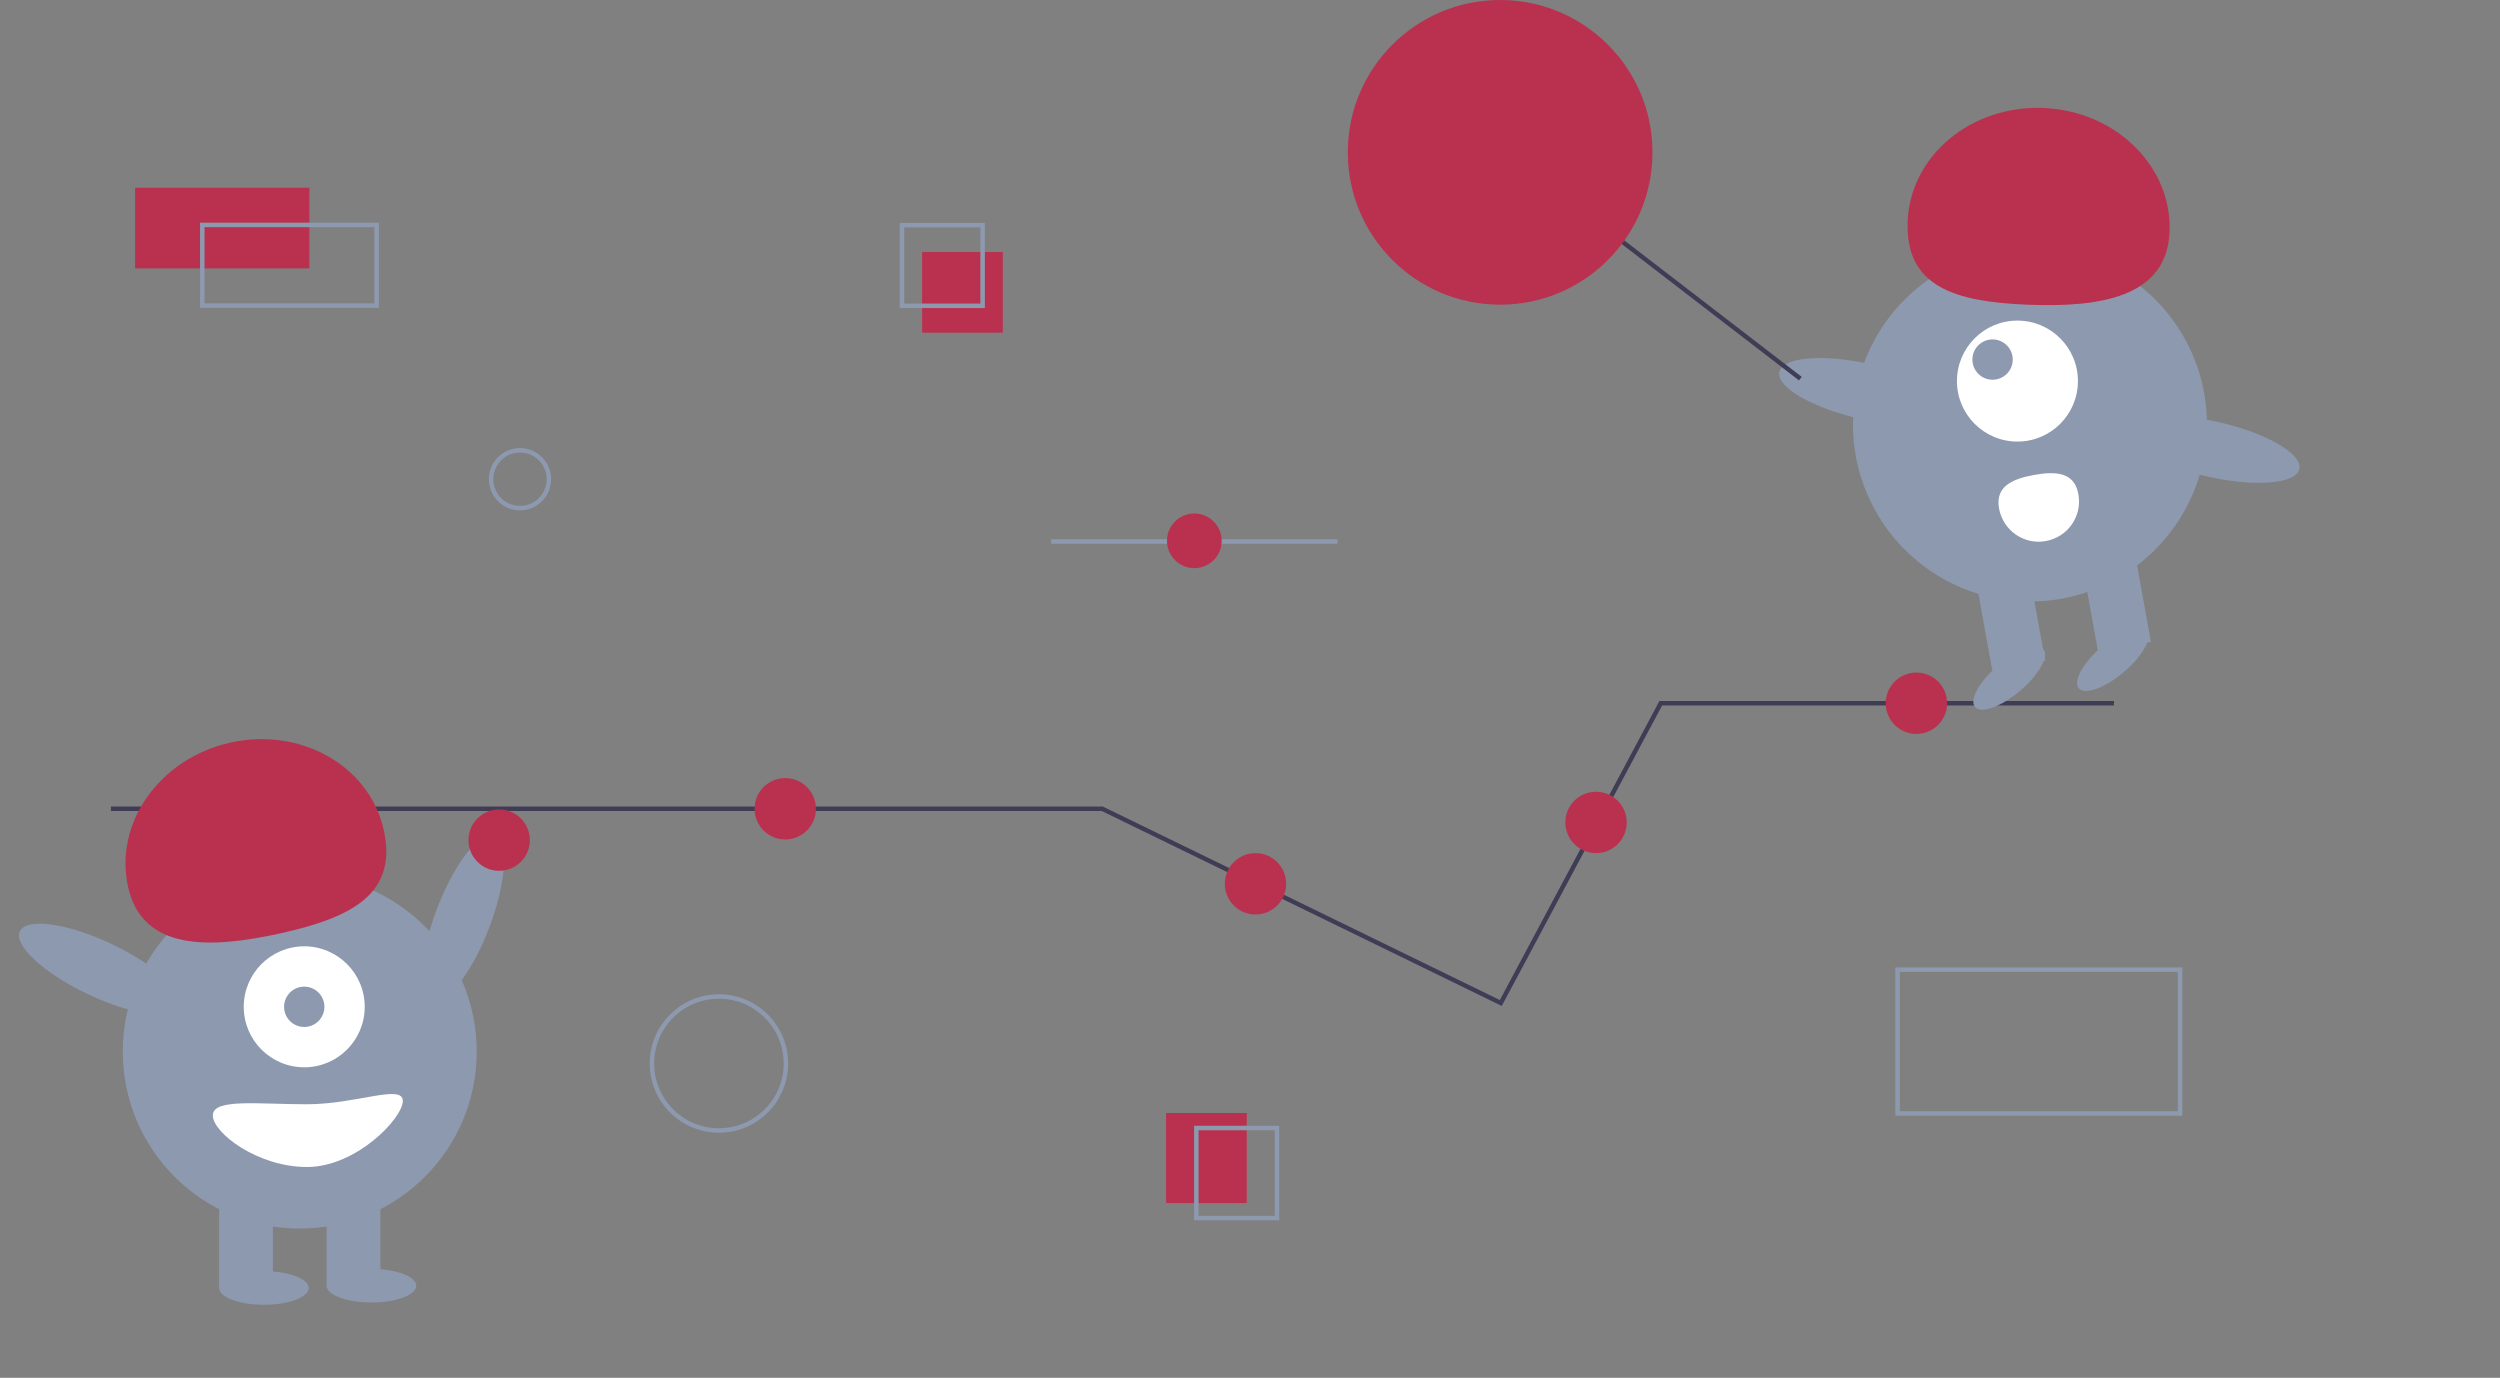 <svg xmlns="http://www.w3.org/2000/svg" xmlns:xlink="http://www.w3.org/1999/xlink" id="b32a285a-6b04-4396-8e15-f52ff515c3cb" x="0" y="0" enable-background="new 0 0 1115.9 615" version="1.1" viewBox="0 0 1115.9 615" xml:space="preserve"><rect x="0" y="0" width="1115.9" height="615" fill="#808080" stroke="none"/><style type="text/css">.st0{fill:none;stroke:#8d99ae;stroke-width:2;stroke-miterlimit:10}.st1{fill:#8d99ae}.st2{fill:none;stroke:#3f3d56;stroke-width:2;stroke-miterlimit:10}.st3{fill:#b9314f}.st4{fill:#fff}</style><title>good team</title><line x1="469.2" x2="597" y1="241.7" y2="241.7" class="st0"/><ellipse cx="206.8" cy="409.8" class="st1" rx="39.5" ry="12.4" transform="matrix(0.357 -0.934 0.934 0.357 -249.867 456.685)"/><polyline points="49.5 361 492 361 560.6 394.4 669.9 447.7 741.3 313.9 943.6 313.9" class="st2"/><circle cx="222.8" cy="375" r="13.7" class="st3"/><circle cx="350.5" cy="361" r="13.7" class="st3"/><circle cx="560.4" cy="394.5" r="13.7" class="st3"/><circle cx="855.4" cy="313.9" r="13.7" class="st3"/><circle cx="712.4" cy="367.1" r="13.7" class="st3"/><circle cx="320.9" cy="474.7" r="29.9" class="st0"/><circle cx="133.8" cy="469.4" r="79" class="st1"/><rect width="24" height="43" x="97.8" y="531.4" class="st1"/><rect width="24" height="43" x="145.8" y="531.4" class="st1"/><ellipse cx="117.8" cy="574.9" class="st1" rx="20" ry="7.5"/><ellipse cx="165.8" cy="573.9" class="st1" rx="20" ry="7.5"/><circle cx="135.8" cy="449.4" r="27" class="st4"/><circle cx="135.8" cy="449.4" r="9" class="st1"/><path d="M57.2,396c-6.4-28.6,14-57.4,45.5-64.5s62.3,10.4,68.6,39s-14.5,39.1-46.1,46.1S63.6,424.5,57.2,396z" class="st3"/><ellipse cx="44.8" cy="432.8" class="st1" rx="12.4" ry="39.5" transform="matrix(0.428 -0.903 0.903 0.428 -365.46 287.79)"/><path d="M95,497.9c0,7.7,19.9,23,42,23s42.8-21.8,42.8-29.5s-20.7,1.5-42.8,1.5S95,490.2,95,497.9z" class="st4"/><rect width="126.1" height="64.2" x="847" y="432.8" class="st0"/><rect width="36" height="36" x="411.6" y="112.5" class="st3"/><rect width="36" height="36" x="402.6" y="100.5" class="st0"/><circle cx="906.1" cy="189.5" r="79" class="st1"/><rect width="24" height="43" x="932.5" y="245.9" class="st1" transform="matrix(0.984 -0.178 0.178 0.984 -32.523 172.49)"/><rect width="24" height="43" x="885.3" y="254.4" class="st1" transform="matrix(0.984 -0.178 0.178 0.984 -34.792 164.22)"/><ellipse cx="897" cy="302.4" class="st1" rx="20" ry="7.5" transform="matrix(0.763 -0.646 0.646 0.763 17.064 651.379)"/><ellipse cx="943.3" cy="294" class="st1" rx="20" ry="7.5" transform="matrix(0.763 -0.646 0.646 0.763 33.467 679.325)"/><circle cx="900.5" cy="170.1" r="27" class="st4"/><circle cx="889.4" cy="160.5" r="9" class="st1"/><path d="M968.4,103.5c1.2-29.2-24-54-56.3-55.3s-59.4,21.3-60.6,50.6s21.3,35.9,53.5,37.2S967.2,132.8,968.4,103.5z" class="st3"/><ellipse cx="833.1" cy="175.1" class="st1" rx="12.4" ry="39.5" transform="matrix(0.223 -0.975 0.975 0.223 476.241 948.009)"/><ellipse cx="988.2" cy="200.9" class="st1" rx="12.4" ry="39.5" transform="matrix(0.223 -0.975 0.975 0.223 571.581 1119.266)"/><path d="M927.7,220.6c1.8,9.8-4.7,19.1-14.5,20.9c-9.8,1.8-19.1-4.7-20.9-14.5s5.8-13.2,15.6-15S926,210.8,927.7,220.6z" class="st4"/><line x1="712.6" x2="803.6" y1="99" y2="169" class="st2"/><circle cx="669.6" cy="68" r="68" class="st3"/><circle cx="533.1" cy="241.4" r="12.2" class="st3"/><rect width="36" height="40.2" x="520.5" y="496.8" class="st3"/><rect width="36" height="40.2" x="534" y="503.5" class="st0"/><rect width="77.8" height="36" x="60.3" y="83.8" class="st3"/><rect width="77.8" height="36" x="90.3" y="100.4" class="st0"/><circle cx="232.1" cy="213.9" r="12.9" class="st0"/></svg>